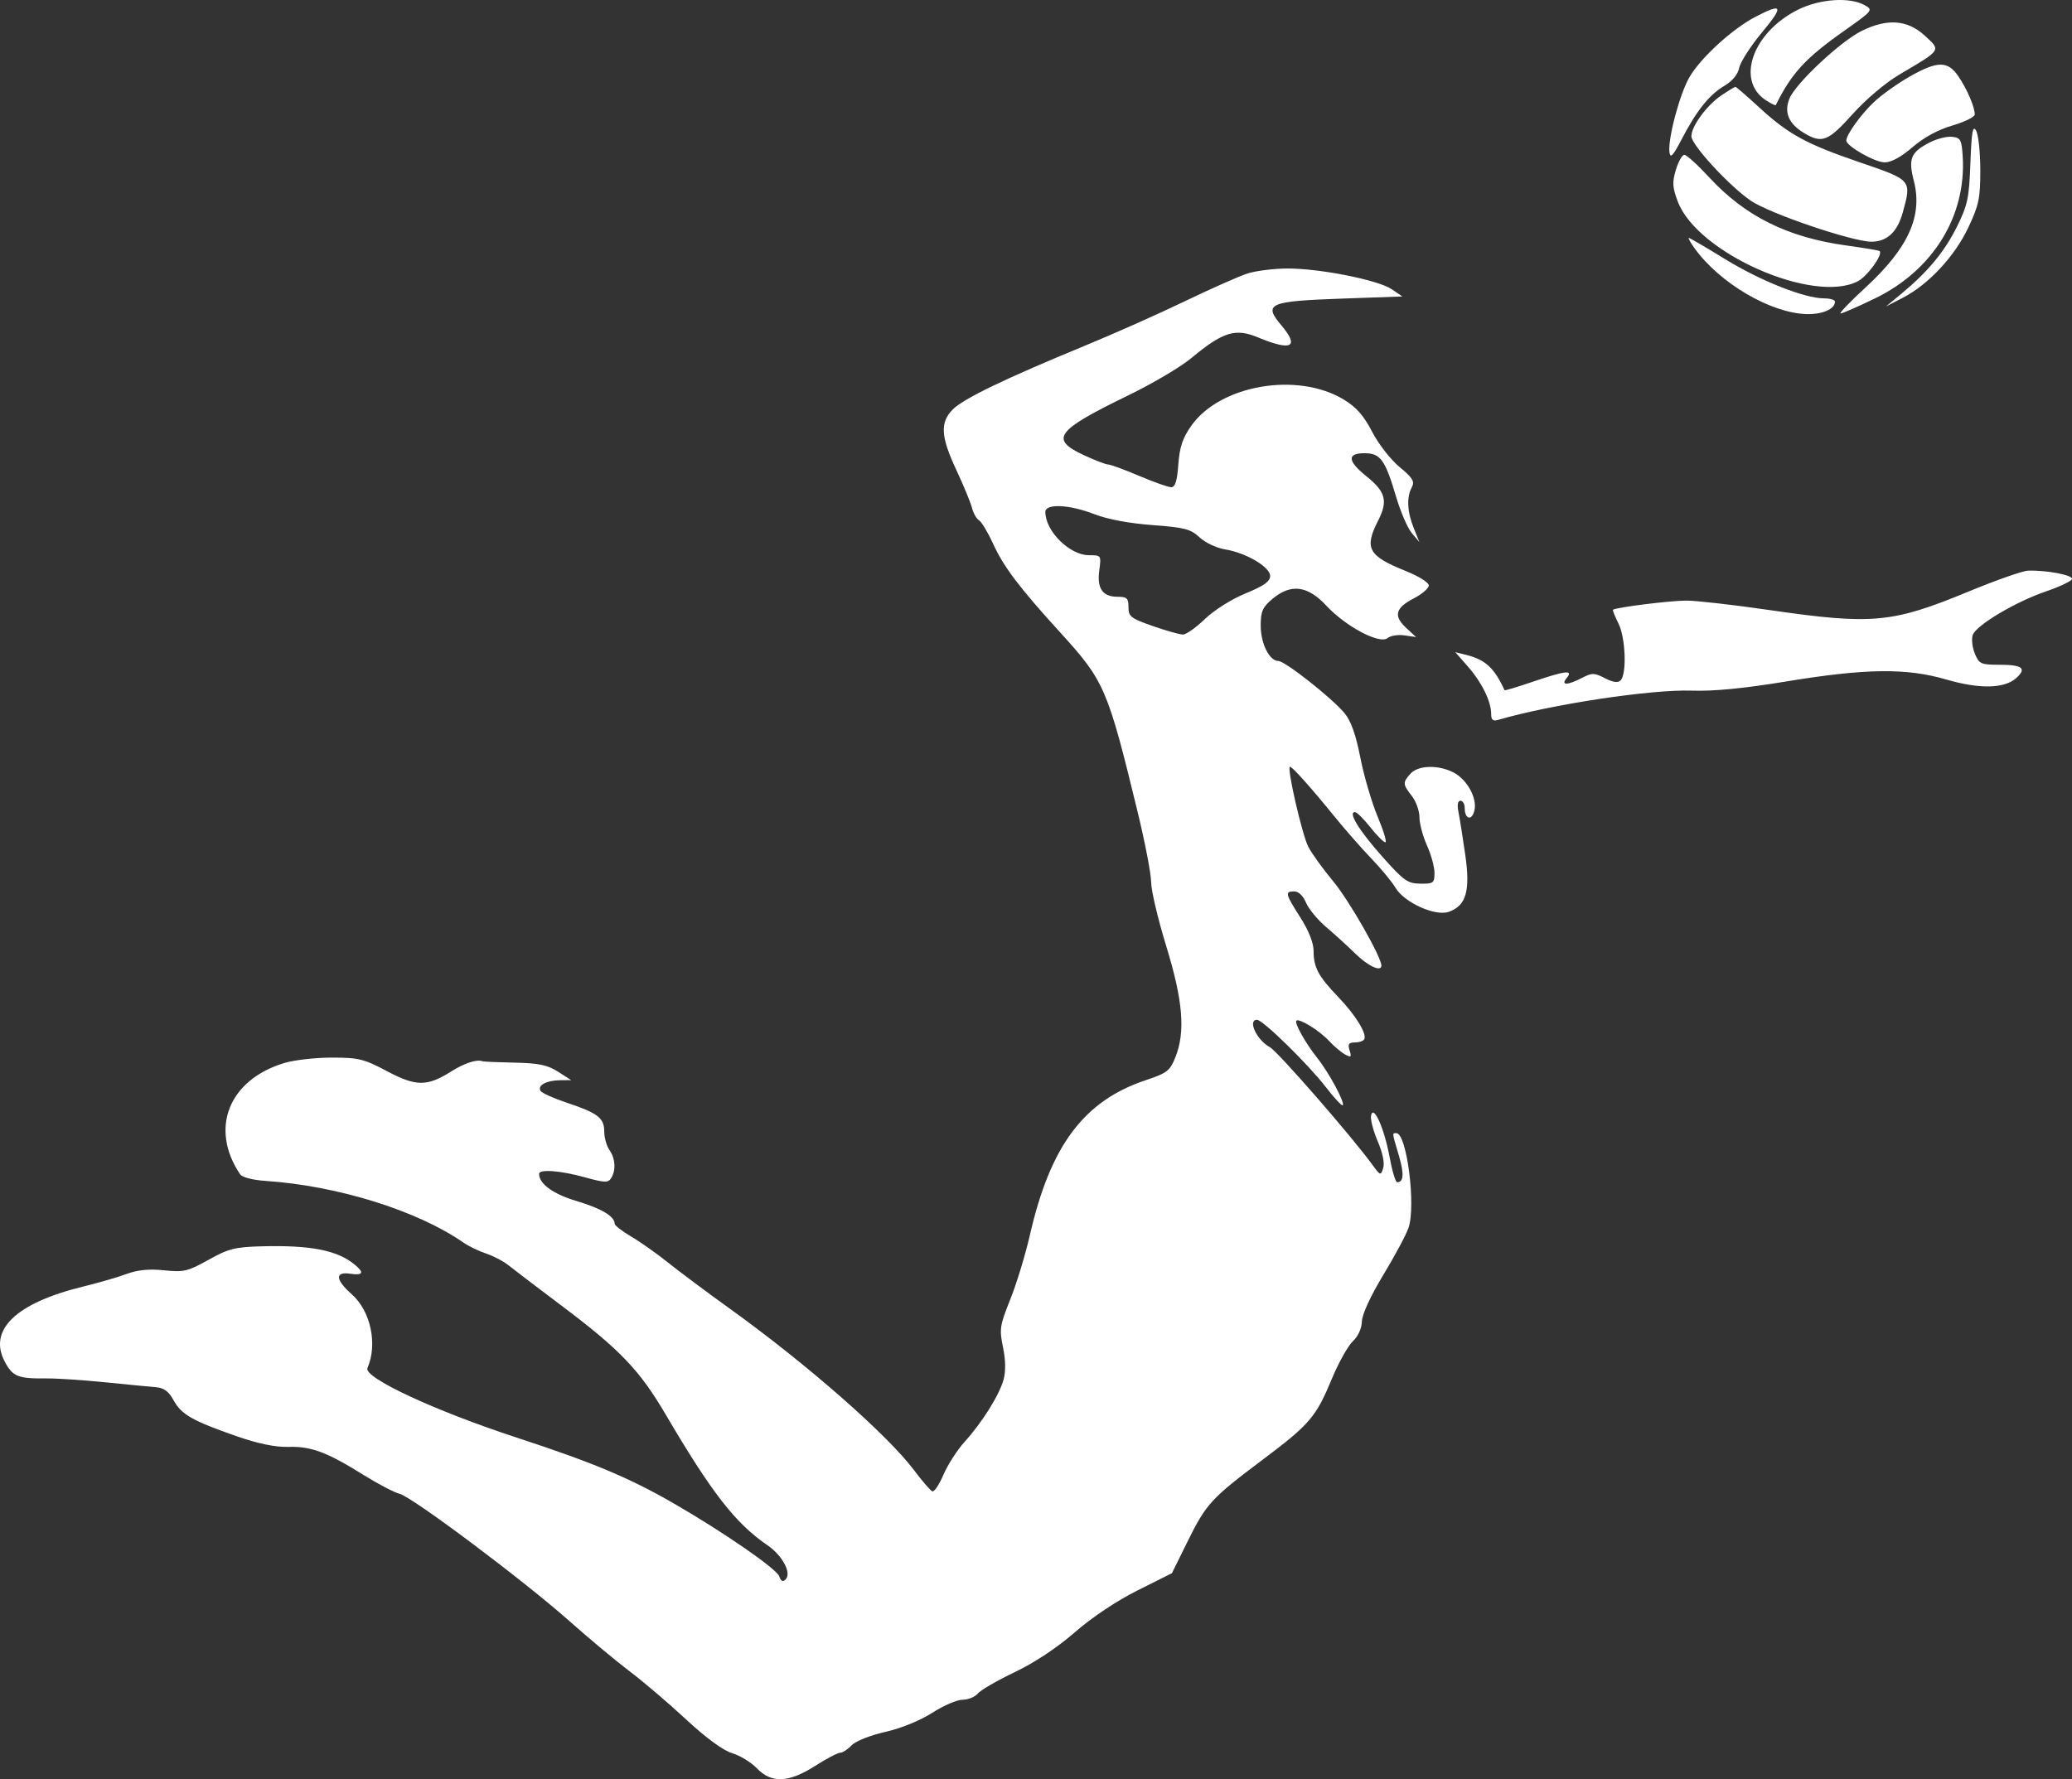 <svg width="411" height="353" viewBox="0 0 411 353" fill="none" xmlns="http://www.w3.org/2000/svg">
<rect x="0" y="0" width="411" height="353" fill="#333333" stroke="none"/>
<path fill-rule="evenodd" clip-rule="evenodd" d="M356.634 1.932C347.686 6.391 344.276 15.954 350.24 19.862C351.274 20.54 352.177 20.984 352.244 20.848C355.366 14.539 358.117 11.546 365.748 6.159C371.521 2.084 371.602 1.984 369.87 1.024C366.873 -0.639 360.982 -0.235 356.634 1.932ZM348.207 3.336C343.653 5.71 337.391 11.429 335.14 15.271C333.184 18.607 330.783 27.639 331.156 30.254C331.33 31.474 331.879 30.887 333.526 27.72C336.515 21.972 339.034 18.805 342.017 17.044C343.642 16.086 344.725 14.776 344.991 13.45C345.22 12.303 347.252 9.142 349.506 6.427C353.887 1.149 353.621 0.516 348.207 3.336ZM369.27 6.137C365.08 8.212 356.221 16.504 354.971 19.522C353.813 22.315 354.799 24.594 357.974 26.47C361.428 28.509 362.666 28.012 367.462 22.662C370.094 19.725 374.009 16.414 376.795 14.77C385.217 9.798 385.045 10.064 381.792 7.067C378.369 3.913 374.365 3.616 369.27 6.137ZM378.767 15.214C376.388 16.569 373.218 18.833 371.722 20.243C369.145 22.674 366.24 26.718 366.234 27.881C366.228 28.986 371.904 32.217 373.853 32.217C375.143 32.217 377.144 31.124 379.352 29.213C381.575 27.289 384.42 25.74 387.265 24.904C389.709 24.186 391.709 23.199 391.71 22.71C391.711 21.228 390.219 17.742 388.482 15.172C386.361 12.034 384.334 12.043 378.767 15.214ZM341.441 18.932C338.559 20.874 335.505 25.046 335.505 27.039C335.505 28.743 342.978 36.861 347.257 39.805C350.951 42.347 367.44 47.955 371.219 47.955C374.292 47.955 376.351 46.042 377.419 42.196C379.219 35.713 379.243 35.741 369.041 32.254C358.242 28.564 354.792 26.681 348.888 21.253C346.48 19.039 344.389 17.228 344.24 17.228C344.091 17.228 342.832 17.995 341.441 18.932ZM390.85 32.326C390.591 39.325 390.301 40.694 388.164 45.001C385.709 49.951 382.38 53.961 377.097 58.328L374.099 60.807L377.464 59.065C382.542 56.436 387.731 50.864 390.434 45.138C392.533 40.69 392.817 39.325 392.812 33.716C392.808 30.212 392.431 26.7 391.973 25.913C391.313 24.778 391.08 26.114 390.85 32.326ZM382.774 28.266C379.007 30.215 378.494 31.462 379.63 35.897C381.417 42.867 378.539 49.213 370.041 57.043C366.966 59.877 364.742 62.195 365.099 62.195C365.455 62.195 368.513 60.855 371.895 59.219C383.421 53.639 390.075 42.86 389.319 30.988C389.112 27.729 388.89 27.324 387.214 27.142C386.184 27.03 384.186 27.536 382.774 28.266ZM332.426 33.691C331.677 36.191 331.741 37.203 332.827 40.048C336.712 50.22 359.686 60.371 368.504 55.812C370.411 54.825 373.534 50.512 372.842 49.821C372.708 49.687 369.761 49.188 366.294 48.714C354.621 47.115 346.188 42.932 339.036 35.191C336.762 32.731 334.545 30.718 334.109 30.718C333.673 30.718 332.915 32.056 332.426 33.691ZM336.138 49.267C341.147 56.22 351.326 62.176 358.446 62.319C361.554 62.381 363.982 61.301 363.982 59.855C363.982 59.493 363.003 59.197 361.806 59.197C357.956 59.197 349.184 55.714 342.174 51.403C338.422 49.094 335.194 47.206 335.002 47.206C334.81 47.206 335.321 48.133 336.138 49.267ZM247.448 54.263C245.8 54.792 240.235 57.257 235.083 59.742C229.931 62.227 220.994 66.204 215.224 68.581C199.523 75.046 191.151 79.08 189.026 81.205C186.424 83.808 186.584 86.6 189.722 93.301C191.152 96.356 192.539 99.718 192.803 100.77C193.067 101.823 193.697 102.932 194.203 103.236C194.708 103.54 195.968 105.644 197.003 107.911C199.089 112.48 202.202 116.594 210.315 125.499C219.091 135.133 219.701 136.548 225.683 161.192C227.144 167.207 228.34 173.446 228.341 175.056C228.343 176.667 229.69 182.368 231.336 187.726C234.663 198.563 235.168 204.721 233.144 209.78C232.072 212.459 231.495 212.907 227.32 214.296C215.003 218.395 208.349 227.281 204.284 245.059C203.389 248.975 201.641 254.708 200.401 257.799C198.321 262.984 198.208 263.722 198.955 267.312C199.475 269.816 199.517 272.096 199.072 273.708C198.217 276.803 194.849 282.187 191.33 286.082C189.87 287.698 187.988 290.624 187.148 292.583C186.309 294.542 185.317 296.034 184.945 295.896C184.573 295.759 182.954 293.889 181.347 291.743C176.07 284.693 160.058 270.645 144.779 259.661C140.245 256.402 134.716 252.274 132.494 250.49C130.272 248.706 126.983 246.384 125.188 245.332C123.391 244.279 121.922 243.136 121.922 242.792C121.922 241.337 119.281 239.759 114.422 238.312C109.733 236.916 106.933 234.893 106.933 232.901C106.933 231.926 111.194 232.246 115.995 233.581C119.915 234.671 120.631 234.697 121.218 233.768C122.209 232.203 122.071 229.868 120.889 228.176C120.322 227.363 119.858 225.712 119.858 224.508C119.861 221.82 118.584 220.834 112.453 218.795C109.838 217.924 107.483 216.864 107.22 216.438C106.554 215.361 108.377 214.359 111.055 214.33L113.303 214.306L110.689 212.633C108.601 211.296 106.864 210.934 102.07 210.837C98.768 210.77 95.898 210.647 95.692 210.563C94.597 210.12 92.12 210.928 89.494 212.586C84.715 215.603 82.539 215.592 76.759 212.525C72.187 210.099 71.114 209.835 65.824 209.835C62.598 209.835 58.372 210.312 56.433 210.896C45.373 214.224 41.516 223.883 47.618 232.975C48.029 233.587 50.099 234.127 52.703 234.303C66.996 235.264 82.795 240.194 91.945 246.548C92.975 247.263 94.999 248.239 96.442 248.718C97.884 249.196 99.907 250.266 100.938 251.097C101.968 251.927 106.684 255.517 111.416 259.075C122.994 267.778 126.86 271.822 132.055 280.666C141.173 296.189 145.889 302.249 152.213 306.573C155.214 308.625 157.075 312.128 155.828 313.375C155.283 313.92 154.903 313.736 154.582 312.772C154.083 311.28 143.409 303.907 133.444 298.173C124.772 293.183 117.49 290.138 102.437 285.211C86.171 279.886 72.067 273.311 72.885 271.435C74.939 266.721 73.538 260.125 69.777 256.794C66.514 253.906 66.388 252.262 69.463 252.713C72.014 253.088 72.307 252.534 70.399 250.94C66.956 248.065 61.65 247.017 51.854 247.279C46.608 247.419 45.301 247.754 41.354 249.961C37.255 252.253 36.458 252.441 32.552 252.038C29.546 251.728 27.3 251.95 25.066 252.777C23.311 253.426 19.514 254.53 16.629 255.23C3.151 258.5 -2.444 263.871 0.986 270.245C2.535 273.122 3.606 273.548 9.135 273.489C11.196 273.467 16.423 273.807 20.751 274.246C25.078 274.683 29.631 275.125 30.868 275.227C32.532 275.363 33.46 276.041 34.439 277.833C35.977 280.652 38.207 281.922 46.961 284.964C51.241 286.451 54.632 287.148 57.233 287.074C61.738 286.947 64.826 288.1 72.091 292.628C74.98 294.428 78.208 296.118 79.266 296.384C81.79 297.018 103.865 313.566 112.929 321.619C116.844 325.098 122.24 329.598 124.919 331.619C127.598 333.641 132.624 337.926 136.088 341.143C140.063 344.834 143.435 347.306 145.231 347.844C146.796 348.313 148.999 349.66 150.127 350.837C153.022 353.859 156.42 353.723 161.675 350.375C163.923 348.943 166.171 347.762 166.67 347.752C167.169 347.741 168.185 347.08 168.928 346.283C169.692 345.462 172.585 344.309 175.595 343.624C178.766 342.903 182.533 341.37 184.928 339.827C187.136 338.404 189.841 337.24 190.938 337.24C192.035 337.24 193.392 336.686 193.954 336.009C194.516 335.332 197.811 333.424 201.276 331.77C205.205 329.894 209.685 326.922 213.184 323.87C216.577 320.911 221.494 317.626 225.627 315.556L232.46 312.134L235.512 305.954C239.275 298.332 240.184 297.339 250.446 289.625C259.859 282.55 261.017 281.191 264.257 273.406C265.551 270.298 267.39 267.022 268.344 266.126C269.383 265.15 270.105 263.568 270.144 262.181C270.184 260.786 271.859 257.141 274.359 253.009C276.64 249.238 278.901 245.024 279.382 243.643C280.9 239.287 279.052 224.824 276.977 224.824C276.119 224.824 276.096 224.611 277.459 229.201C278.551 232.88 278.449 234.567 277.136 234.567C276.819 234.567 276.146 232.323 275.641 229.581C274.59 223.876 272.444 219.059 271.963 221.324C271.803 222.078 272.393 224.373 273.275 226.422C274.257 228.707 274.681 230.768 274.37 231.748C273.88 233.292 273.808 233.272 272.271 231.16C268.086 225.405 253.439 208.602 251.875 207.76C249.291 206.369 247.412 202.34 249.347 202.34C250.492 202.34 259.452 211.103 262.97 215.662C264.648 217.837 266.165 219.471 266.342 219.294C266.837 218.8 263.601 212.797 261.25 209.85C258.958 206.976 256.708 202.948 257.15 202.507C257.678 201.979 261.697 204.457 263.561 206.46C264.591 207.568 266.056 208.809 266.817 209.219C268.003 209.857 268.128 209.741 267.703 208.4C267.312 207.17 267.527 206.837 268.712 206.837C269.54 206.837 270.388 206.56 270.598 206.221C271.229 205.2 268.919 201.421 265.479 197.844C261.52 193.727 260.563 191.943 260.563 188.677C260.563 187.086 259.605 184.654 257.96 182.071C254.938 177.328 254.827 176.859 256.725 176.859C257.582 176.859 258.496 177.736 259.061 179.1C259.572 180.332 261.383 182.521 263.086 183.966C264.79 185.41 267.364 187.754 268.807 189.174C271.307 191.636 273.891 192.869 274.01 191.658C274.161 190.124 267.675 178.726 264.434 174.831C262.41 172.4 260.197 169.333 259.517 168.017C258.28 165.625 255.187 152.128 255.876 152.128C256.353 152.128 260.02 156.228 264.685 161.977C266.746 164.517 270.04 168.273 272.006 170.324C273.972 172.375 276.133 174.989 276.808 176.133C278.545 179.074 284.694 181.857 287.373 180.914C290.845 179.693 291.684 176.763 290.636 169.516C290.14 166.081 289.535 162.281 289.293 161.072C289.015 159.682 289.164 158.873 289.697 158.873C290.161 158.873 290.54 159.527 290.54 160.327C290.54 162.539 291.934 162.925 292.452 160.858C293.07 158.398 291.041 154.674 288.316 153.265C285.301 151.705 281.313 151.815 279.789 153.499C278.209 155.245 278.231 155.608 280.048 157.919C280.872 158.967 281.554 160.875 281.563 162.159C281.572 163.443 282.247 165.964 283.062 167.76C283.877 169.558 284.544 172.002 284.544 173.194C284.544 175.204 284.341 175.358 281.734 175.326C279.207 175.295 278.441 174.748 274.131 169.893C269.552 164.733 267.343 161.121 268.768 161.121C269.132 161.121 270.499 162.47 271.804 164.119C273.11 165.768 274.455 167.117 274.792 167.117C275.13 167.117 274.447 164.835 273.275 162.044C272.103 159.255 270.556 153.98 269.837 150.322C268.924 145.674 267.971 143.006 266.674 141.465C264.1 138.405 254.88 131.143 253.57 131.143C251.799 131.143 250.071 127.674 250.071 124.117C250.071 121.316 250.439 120.475 252.377 118.844C256.064 115.742 259.356 116.157 263.118 120.196C266.965 124.328 273.687 127.883 275.229 126.603C275.811 126.121 277.323 125.877 278.59 126.063L280.892 126.401L278.929 124.581C276.365 122.203 276.769 120.629 280.432 118.729C282.076 117.876 283.42 116.716 283.42 116.151C283.42 115.585 281.397 114.313 278.924 113.324C271.388 110.308 270.554 108.804 273.362 103.297C275.344 99.413 274.864 97.572 271.077 94.528C267.277 91.475 267.138 89.924 270.663 89.924C273.835 89.924 274.749 91.191 276.955 98.64C277.825 101.579 279.212 104.783 280.038 105.76L281.539 107.536L280.419 104.75C279.12 101.519 278.987 98.652 280.043 96.678C280.659 95.526 280.241 94.834 277.608 92.656C275.856 91.207 273.418 88.071 272.179 85.675C270.521 82.465 269.047 80.788 266.558 79.28C257.37 73.711 242.003 76.359 236.284 84.496C234.578 86.925 233.979 88.723 233.73 92.169C233.494 95.427 233.108 96.669 232.329 96.669C231.738 96.669 228.876 95.657 225.97 94.421C223.065 93.184 220.301 92.169 219.829 92.165C219.357 92.161 217.2 91.334 215.036 90.326C208.147 87.118 209.373 85.461 223.842 78.425C228.582 76.119 234.132 72.846 236.176 71.15C242.598 65.822 245.006 65.064 249.533 66.943C256.19 69.708 257.815 68.884 254.193 64.579C250.524 60.219 251.596 59.755 266.558 59.23L278.174 58.822L276.039 57.375C273.332 55.543 261.691 53.238 255.317 53.274C252.638 53.289 249.097 53.734 247.448 54.263ZM217.097 102.025C219.661 103.025 223.999 103.839 228.574 104.178C234.993 104.655 236.185 104.965 237.941 106.615C239.048 107.655 241.31 108.725 242.966 108.994C247.175 109.677 251.945 112.486 251.945 114.281C251.945 115.362 250.703 116.242 247.074 117.734C244.291 118.877 240.833 121.056 239.008 122.816C237.251 124.511 235.291 125.897 234.652 125.897C234.013 125.897 231.32 125.14 228.666 124.213C224.31 122.693 223.842 122.33 223.842 120.466C223.842 118.693 223.539 118.403 221.685 118.403C218.699 118.403 217.567 116.767 218.052 113.149C218.449 110.19 218.428 110.159 216.003 110.159C212.174 110.159 207.355 105.376 207.355 101.578C207.355 99.865 212.121 100.084 217.097 102.025ZM390.553 117.338C375.298 123.647 371.434 124.006 350.868 121.021C343.861 120.004 336.506 119.167 334.524 119.162C331.357 119.154 320.462 120.515 319.951 120.982C319.846 121.079 320.337 122.308 321.043 123.715C322.45 126.521 322.714 133.742 321.455 135.002C320.933 135.523 319.944 135.383 318.354 134.56C316.248 133.472 315.803 133.465 313.809 134.496C310.88 136.012 309.525 136.02 310.774 134.516C312.143 132.866 310.569 133.041 304.034 135.264C301.007 136.294 298.492 137.052 298.445 136.95C296.391 132.497 294.64 130.886 290.805 129.926L288.666 129.39L291.195 132.274C293.942 135.404 295.786 139.174 295.786 141.662C295.786 142.808 296.142 143.131 297.097 142.85C307.559 139.773 327.508 136.751 335.538 137.027C339.894 137.176 345.882 136.597 354.273 135.214C370.088 132.609 378.126 132.508 386.051 134.816C392.705 136.755 397.603 136.644 399.967 134.505C402.065 132.606 401.153 131.893 396.628 131.893C392.928 131.893 392.577 131.735 391.734 129.7C391.234 128.493 391.037 126.839 391.296 126.023C391.909 124.091 399.779 119.4 405.905 117.314C408.56 116.41 410.848 115.321 410.991 114.894C411.251 114.115 405.943 113.097 402.285 113.226C401.209 113.263 395.93 115.114 390.553 117.338Z" fill="white"/>
</svg>
